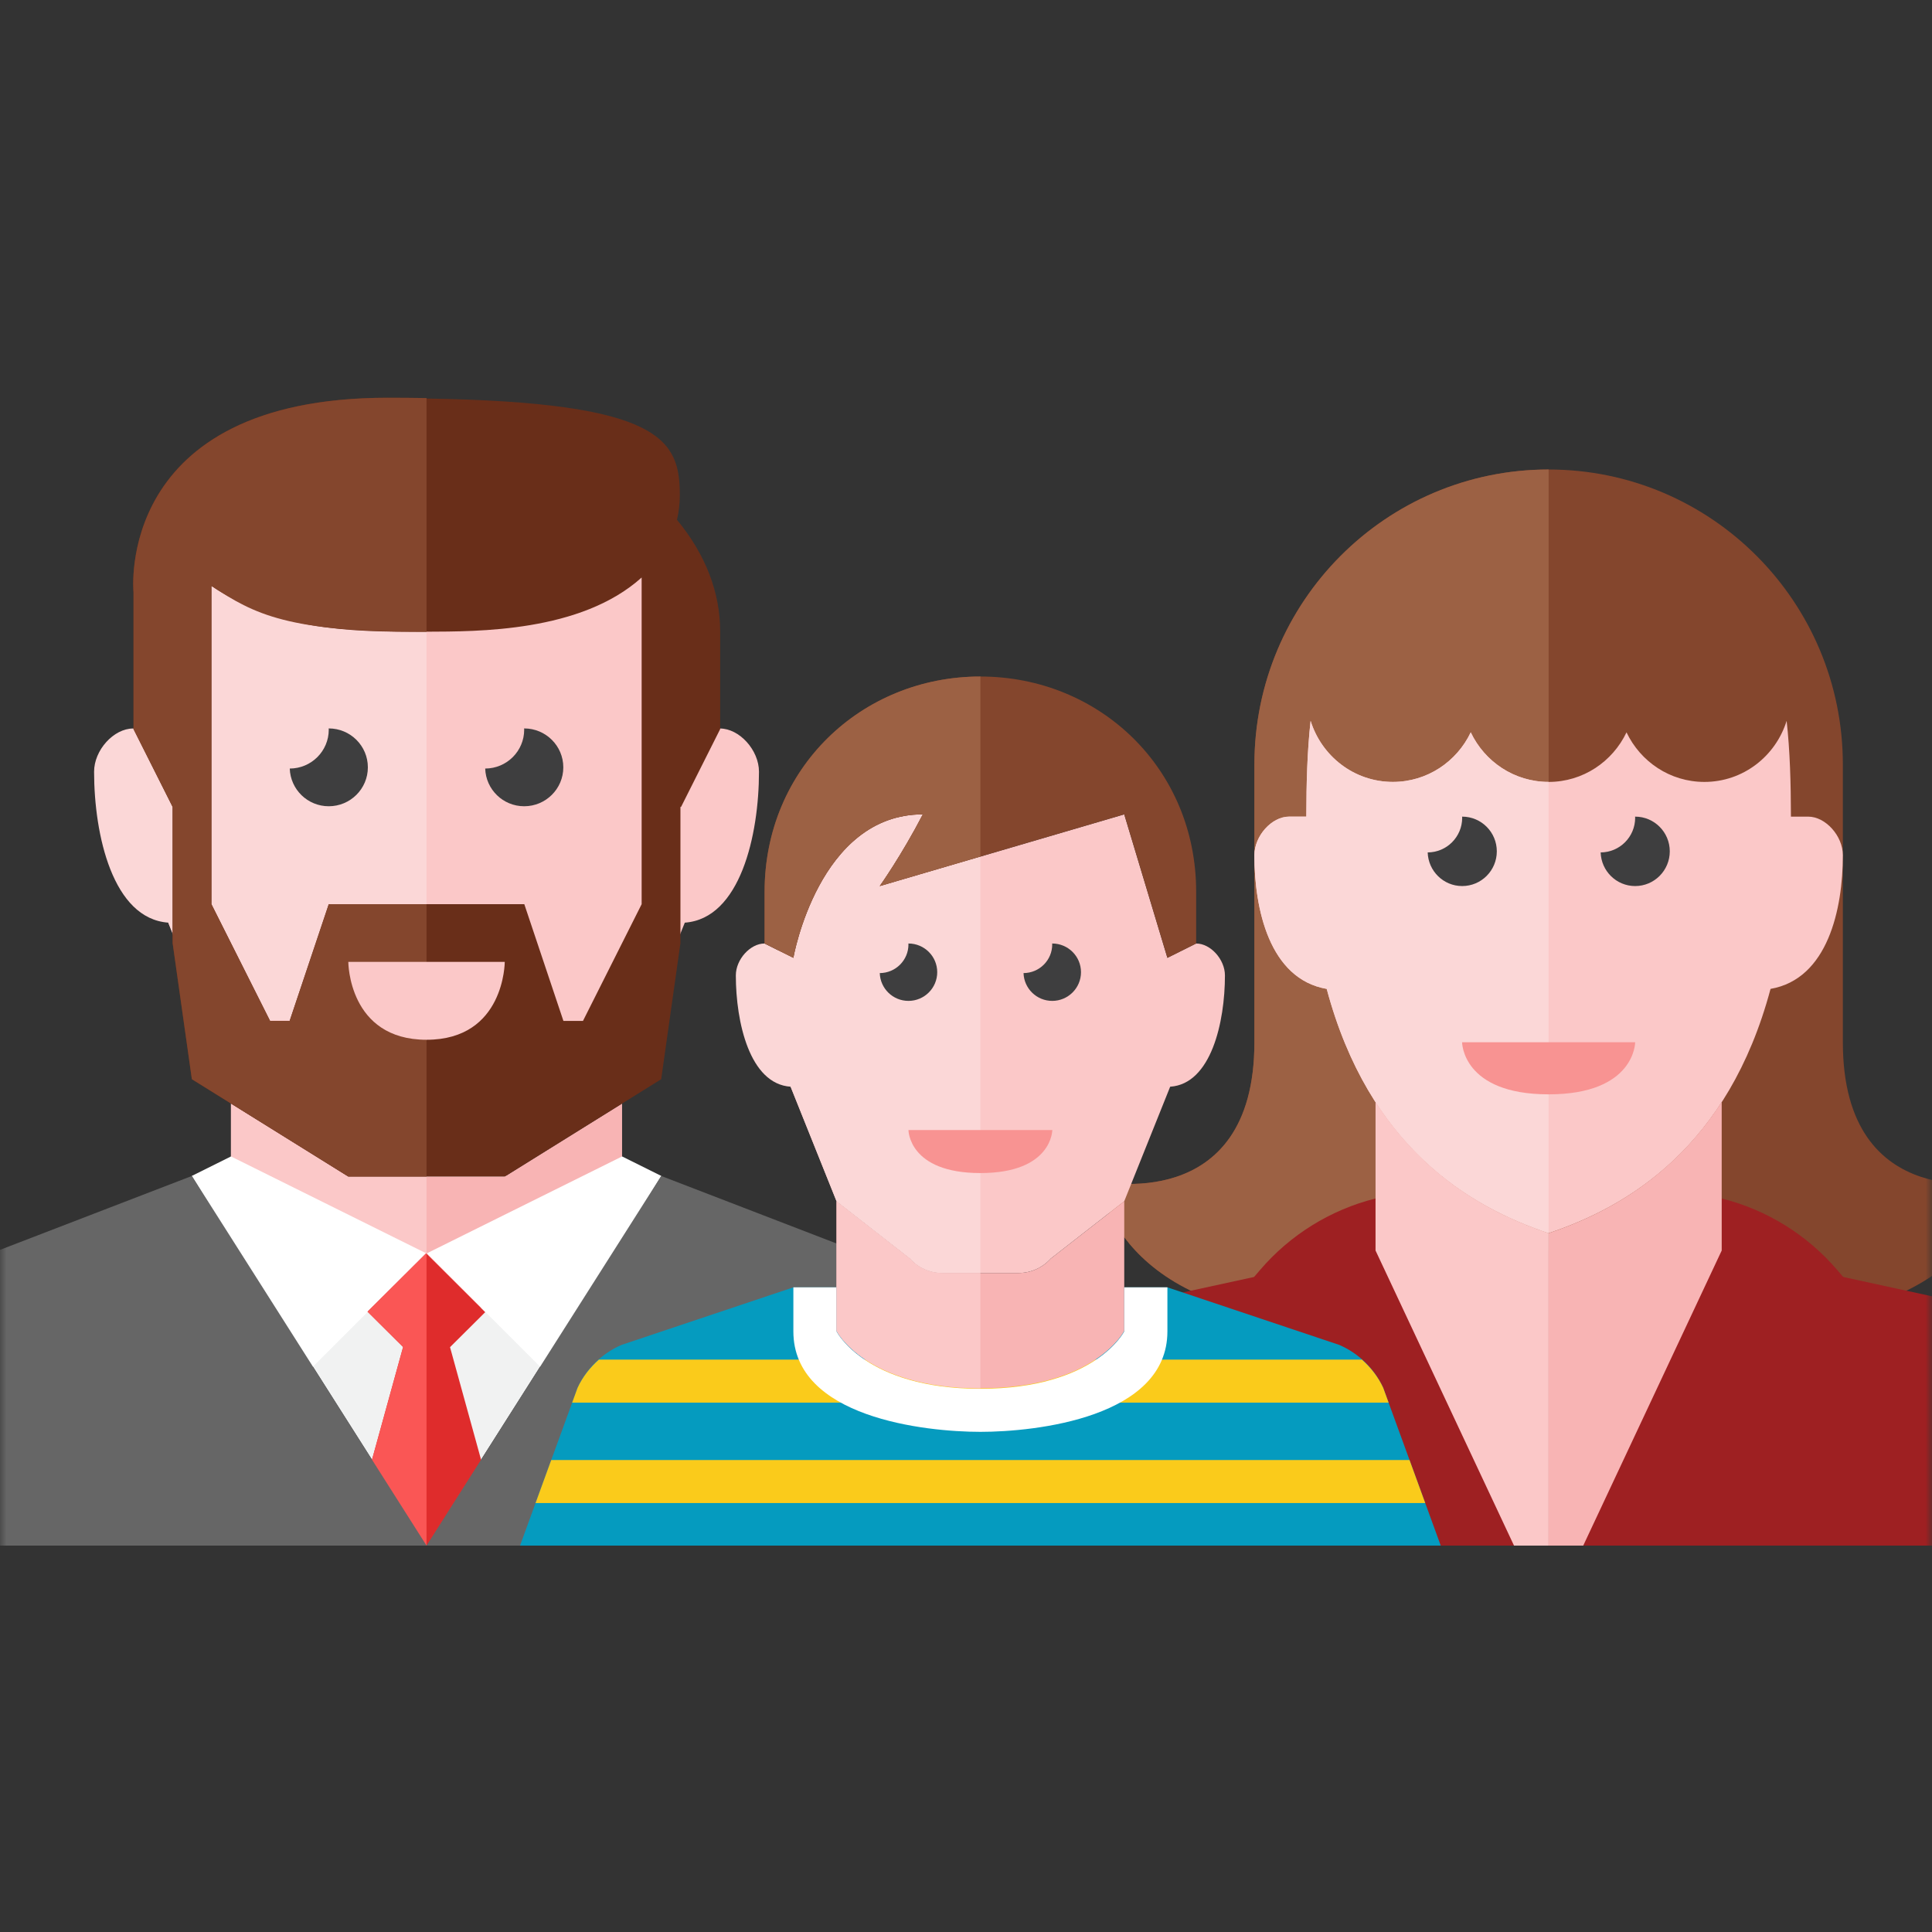 <?xml version="1.0" encoding="UTF-8" standalone="no"?>
<svg width="150px" height="150px" viewBox="0 0 150 150" version="1.1" xmlns="http://www.w3.org/2000/svg" xmlns:xlink="http://www.w3.org/1999/xlink">
    <rect x="0" y="0" width="150" height="150" fill="#333333" stroke="none"/>
    <!-- Generator: Sketch 39.1 (31720) - http://www.bohemiancoding.com/sketch -->
    <title>assets/img_relative_no_bg</title>
    <desc>Created with Sketch.</desc>
    <defs>
        <rect id="path-1" x="0" y="0" width="150" height="150"></rect>
    </defs>
    <g id="Freshness" stroke="none" stroke-width="1" fill="none" fill-rule="evenodd">
        <g id="assets/img_relative_no_bg">
            <mask id="mask-2" fill="white">
                <use xlink:href="#path-1"></use>
            </mask>
            <g id="Mask"></g>
            <g id="Group-6" mask="url(#mask-2)">
                <g transform="translate(-16.048, 30.882)" id="Group">
                    <g transform="translate(93.282, 5.57)">
                        <path d="M65.845,44.469 L65.845,22.908 C65.845,10.256 55.617,0 43.001,0 C30.384,0 20.157,10.256 20.157,22.908 L20.157,44.469 C20.157,57.944 8.063,55.249 8.063,55.249 C8.063,55.249 9.406,66.03 26.875,66.03 L42.977,66.03 L43.001,66.03 L59.126,66.03 C76.595,66.03 77.939,55.249 77.939,55.249 C77.939,55.249 65.845,57.944 65.845,44.469" id="Fill-1779" fill="#84462D"></path>
                        <path d="M20.157,22.908 L20.157,44.469 C20.157,57.944 8.063,55.249 8.063,55.249 C8.063,55.249 9.406,66.03 26.875,66.03 L42.977,66.03 L43.001,66.03 L43.001,0 C30.384,0 20.157,10.256 20.157,22.908" id="Fill-1780" fill="#9C6144"></path>
                        <path d="M63.157,26.951 L61.814,26.951 L61.814,26.923 C61.808,24.361 61.742,21.864 61.48,19.514 C60.627,22.253 58.107,24.256 55.095,24.256 C52.419,24.256 50.128,22.676 49.048,20.407 C47.967,22.676 45.676,24.256 43.001,24.256 C40.325,24.256 38.034,22.676 36.954,20.407 C35.873,22.676 33.582,24.256 30.907,24.256 C27.894,24.256 25.374,22.253 24.521,19.514 C24.259,21.864 24.193,24.361 24.188,26.923 L24.188,26.951 L22.844,26.951 C21.5,26.951 20.157,28.448 20.157,29.945 C20.157,34.11 21.318,39.554 25.771,40.325 C29.052,52.591 36.814,57.224 43.001,59.292 C49.187,57.224 56.949,52.591 60.231,40.325 C64.684,39.554 65.845,34.11 65.845,29.945 C65.845,28.448 64.501,26.951 63.157,26.951" id="Fill-1781" fill="#FBC8C8"></path>
                        <path d="M36.954,20.407 C35.873,22.676 33.582,24.255 30.907,24.255 C27.894,24.255 25.374,22.254 24.521,19.513 C24.259,21.863 24.193,24.362 24.188,26.922 L24.188,26.95 L22.844,26.95 C21.5,26.95 20.157,28.449 20.157,29.946 C20.157,34.11 21.318,39.554 25.771,40.326 C29.052,52.59 36.814,57.224 43.001,59.291 L43.001,24.255 C40.325,24.255 38.034,22.676 36.954,20.407" id="Fill-1782" fill="#FBD7D7"></path>
                        <path d="M81.176,70.966 C79.981,67.852 77.417,65.468 74.231,64.51 L56.438,60.64 L43,60.64 L29.563,60.64 L11.771,64.51 C8.584,65.468 6.02,67.852 4.826,70.966 L-0,83.548 L43,83.548 L86.001,83.548 L81.176,70.966 Z" id="Fill-1783" fill="#9E2022"></path>
                        <path d="M56.438,60.64 L56.438,56.597 C59.935,57.473 63.074,59.419 65.419,62.164 L69.876,67.377 L60.47,67.377 L60.658,67.753 C63.949,74.353 59.704,83.548 45.688,83.548 L56.438,60.64 Z" id="Fill-1784" fill="#9E2022"></path>
                        <path d="M29.563,60.64 L29.563,56.597 C26.067,57.473 22.927,59.419 20.583,62.164 L16.125,67.377 L25.532,67.377 L25.344,67.753 C22.053,74.353 26.298,83.548 40.313,83.548 L29.563,60.64 Z" id="Fill-1785" fill="#9E2022"></path>
                        <path d="M36.282,44.469 L49.72,44.469 C49.72,44.469 49.72,48.512 43.001,48.512 C36.282,48.512 36.282,44.469 36.282,44.469" id="Fill-1786" fill="#F89392"></path>
                        <path d="M38.978,29.646 C38.978,28.158 37.774,26.951 36.29,26.951 L36.282,26.951 C36.284,26.979 36.29,27.007 36.29,27.036 C36.29,28.521 35.092,29.725 33.611,29.73 C33.657,31.178 34.835,32.341 36.29,32.341 C37.774,32.341 38.978,31.134 38.978,29.646" id="Fill-1787" fill="#3E3E3F"></path>
                        <path d="M52.407,29.646 C52.407,28.158 51.203,26.951 49.72,26.951 L49.712,26.951 C49.713,26.979 49.72,27.007 49.72,27.036 C49.72,28.521 48.521,29.725 47.04,29.73 C47.086,31.178 48.264,32.341 49.72,32.341 C51.203,32.341 52.407,31.134 52.407,29.646" id="Fill-1788" fill="#3E3E3F"></path>
                        <path d="M43.001,59.292 L43.001,83.548 L45.688,83.548 L56.438,60.64 L56.438,49.095 C52.621,55.019 47.414,57.816 43.001,59.292" id="Fill-1789" fill="#F8B4B4"></path>
                        <path d="M29.563,49.095 L29.563,60.639 L40.313,83.547 L43.001,83.547 L43.001,59.291 C38.588,57.817 33.381,55.018 29.563,49.095" id="Fill-1790" fill="#FBC8C8"></path>
                    </g>
                    <g transform="translate(0.579, 0)">
                        <polygon id="Fill-749" fill="#F1F2F2" points="48.585 89.118 30.366 60.414 66.805 60.414"></polygon>
                        <path d="M54.658,60.465 L48.584,60.465 L42.511,60.465 L33.402,54.798 L33.402,59.659 C33.402,59.659 33.402,70.987 48.584,70.987 C63.767,70.987 63.767,59.659 63.767,59.659 L63.767,54.798 L54.658,60.465 Z" id="Fill-750" fill="#F8B4B4"></path>
                        <path d="M74.396,29.035 C74.396,27.356 72.878,25.678 71.36,25.678 C69.841,25.678 69.841,27.356 69.841,27.356 L69.841,25.678 C69.814,12.084 68.287,3.021 48.585,3.021 C28.884,3.021 27.357,12.084 27.329,25.678 L27.329,37.757 L33.402,52.862 L41.153,58.898 C42.017,59.863 43.255,60.415 44.554,60.415 L48.585,60.415 L52.616,60.415 C53.916,60.415 55.153,59.863 56.017,58.898 L63.768,52.862 L68.637,40.753 C72.942,40.445 74.396,33.948 74.396,29.035" id="Fill-751" fill="#FBC8C8"></path>
                        <path d="M27.329,25.678 L27.329,27.356 C27.329,27.356 27.329,25.678 25.811,25.678 C24.293,25.678 22.774,27.356 22.774,29.034 C22.774,33.949 24.229,40.444 28.533,40.752 L33.402,52.862 L41.153,58.898 C42.017,59.863 43.255,60.414 44.554,60.414 L48.585,60.414 L48.585,3.021 C28.884,3.021 27.357,12.084 27.329,25.678" id="Fill-752" fill="#FBD7D7"></path>
                        <polygon id="Fill-753" fill="#FBC8C8" points="37.956 48.382 37.973 48.33 36.412 48.33 36.438 48.382"></polygon>
                        <path d="M48.584,60.465 L42.511,60.465 L33.402,54.798 L33.402,59.659 C33.402,59.659 33.402,70.987 48.584,70.987 L48.584,60.465 L48.584,60.465 Z" id="Fill-754" fill="#FBC8C8"></path>
                        <path d="M60.731,48.382 L59.213,48.382 L56.176,39.319 L48.584,39.319 L40.993,39.319 L37.956,48.382 L36.438,48.382 L31.883,39.319 L31.883,14.612 C36.953,18.004 42.226,18.195 48.584,18.168 L48.584,18.163 C52.538,18.145 60.565,18.21 65.286,13.955 L65.286,39.319 L60.731,48.382 Z M68.029,9.476 C68.178,8.847 68.251,8.208 68.251,7.57 C68.251,3.279 66.872,0.347 48.584,0.06 L48.584,0.024 C47.623,0.01 46.629,-0 45.572,-0 C26.575,-0 25.769,12.055 25.812,14.62 C25.818,14.926 25.834,15.106 25.834,15.106 L25.834,25.703 L25.834,25.724 L28.871,31.766 L28.871,42.34 L30.365,52.908 L42.511,60.465 L48.584,60.465 L54.658,60.465 L66.804,52.908 L68.298,42.34 L68.298,31.766 L68.347,31.766 L71.383,25.724 L71.383,18.125 C71.383,15.139 70.258,12.167 68.029,9.476 L68.029,9.476 Z" id="Fill-755" fill="#692E19"></path>
                        <path d="M48.585,18.168 L48.585,0.024 C47.624,0.01 46.63,-0 45.573,-0 C24.317,-0 25.835,15.104 25.835,15.104 L25.835,25.724 L28.872,31.766 L28.872,42.34 L30.366,52.908 L42.512,60.465 L48.585,60.465 L48.585,39.319 L40.994,39.319 L37.957,48.382 L36.439,48.382 L31.884,39.319 L31.884,14.598 C35.208,16.822 37.86,18.208 48.585,18.168" id="Fill-756" fill="#84462D"></path>
                        <path d="M44.03,28.694 C44.03,27.027 42.67,25.673 40.994,25.673 C40.991,25.673 40.988,25.675 40.985,25.675 C40.986,25.707 40.994,25.737 40.994,25.768 C40.994,27.433 39.639,28.783 37.966,28.788 C38.018,30.412 39.35,31.715 40.994,31.715 C42.67,31.715 44.03,30.362 44.03,28.694" id="Fill-757" fill="#3E3E3F"></path>
                        <path d="M59.204,28.694 C59.204,27.027 57.843,25.673 56.167,25.673 C56.164,25.673 56.161,25.675 56.158,25.675 C56.16,25.707 56.167,25.737 56.167,25.768 C56.167,27.433 54.813,28.783 53.14,28.788 C53.191,30.412 54.523,31.715 56.167,31.715 C57.843,31.715 59.204,30.362 59.204,28.694" id="Fill-758" fill="#3E3E3F"></path>
                        <polygon id="Fill-759" fill="#FFFFFF" points="30.366 60.414 33.402 58.904 48.562 66.427 39.476 75.519"></polygon>
                        <polygon id="Fill-760" fill="#FFFFFF" points="66.805 60.414 63.768 58.904 48.608 66.427 57.695 75.519"></polygon>
                        <polygon id="Fill-761" fill="#DF2C2C" points="54.658 89.118 50.409 73.711 53.14 70.995 48.556 66.427 44.005 70.956 46.765 73.7 42.512 89.118"></polygon>
                        <polygon id="Fill-762" fill="#FA5655" points="48.585 89.118 48.585 66.456 48.556 66.427 44.005 70.956 46.765 73.7 42.512 89.118"></polygon>
                        <path d="M0,89.118 L6.073,72.502 C7.007,70.489 8.651,68.886 10.693,67.997 L30.366,60.419 L48.585,89.118 L0,89.118 Z" id="Fill-763" fill="#666666"></path>
                        <path d="M97.171,89.118 L91.097,72.502 C90.164,70.489 88.519,68.886 86.477,67.997 L66.805,60.419 L48.585,89.118 L97.171,89.118 Z" id="Fill-764" fill="#666666"></path>
                        <path d="M42.512,43.799 L54.658,43.799 C54.658,43.799 54.658,49.845 48.585,49.845 C42.512,49.845 42.512,43.799 42.512,43.799" id="Fill-766" fill="#FBC8C8"></path>
                    </g>
                    <g transform="translate(56.424, 21.165)">
                        <path d="M52.494,21.206 L50.261,22.32 L46.91,11.18 L27.923,16.75 C27.923,16.75 29.598,14.403 31.273,11.18 C23.176,11.18 21.221,22.32 21.221,22.32 L20.104,21.763 L20.104,30.077 L24.572,41.217 L30.275,45.667 C30.909,46.379 31.819,46.787 32.776,46.787 L35.741,46.787 L38.706,46.787 C39.662,46.787 40.573,46.379 41.208,45.667 L46.91,41.217 L50.476,32.325 C53.655,32.113 54.728,27.311 54.728,23.681 C54.728,22.443 53.611,21.206 52.494,21.206" id="Fill-2029" fill="#FBC8C8"></path>
                        <path d="M67.014,55.699 C66.327,54.214 65.118,53.031 63.615,52.376 L50.261,47.901 L35.741,47.901 L21.221,47.901 L7.866,52.376 C6.364,53.031 5.155,54.214 4.468,55.699 L0,67.952 L71.482,67.952 L67.014,55.699 Z" id="Fill-2030" fill="#059BBF"></path>
                        <polygon id="Fill-2031" fill="#FACB1B" points="1.204 64.651 70.278 64.651 69.06 61.309 2.422 61.309"></polygon>
                        <path d="M4.468,55.699 L4.047,56.853 L67.435,56.853 L67.014,55.699 C66.622,54.852 66.046,54.12 65.357,53.511 L6.125,53.511 C5.436,54.12 4.86,54.852 4.468,55.699" id="Fill-2032" fill="#FACB1B"></path>
                        <path d="M35.741,59.121 C40.049,59.121 50.261,58.007 50.261,51.323 L50.261,47.901 L46.91,47.901 L46.91,51.323 C46.91,51.323 44.676,55.779 35.741,55.779 C26.806,55.779 24.572,51.323 24.572,51.323 L24.572,47.901 L21.221,47.901 L21.221,51.323 C21.221,58.007 31.433,59.121 35.741,59.121" id="Fill-2033" fill="#FFFFFF"></path>
                        <path d="M38.706,46.787 L35.741,46.787 L32.775,46.787 C31.82,46.787 30.91,46.379 30.275,45.667 L24.572,41.217 L24.572,51.283 C24.572,51.283 26.805,55.739 35.741,55.739 C44.676,55.739 46.91,51.283 46.91,51.283 L46.91,41.217 L41.208,45.667 C40.572,46.379 39.662,46.787 38.706,46.787" id="Fill-2034" fill="#F8B4B4"></path>
                        <path d="M30.274,45.667 L24.571,41.217 L24.571,51.283 C24.571,51.283 26.805,55.739 35.74,55.739 L35.74,46.787 L32.776,46.787 C31.82,46.787 30.91,46.38 30.274,45.667" id="Fill-2035" fill="#FBC8C8"></path>
                        <path d="M31.273,11.18 C23.176,11.18 21.221,22.32 21.221,22.32 L18.987,21.206 C17.87,21.206 16.754,22.443 16.754,23.681 C16.754,27.311 17.827,32.113 21.006,32.325 L24.572,41.217 L30.275,45.667 C30.909,46.38 31.819,46.787 32.776,46.787 L35.741,46.787 L35.741,14.456 L27.923,16.75 C27.923,16.75 29.598,14.403 31.273,11.18" id="Fill-2036" fill="#FBD7D7"></path>
                        <path d="M32.39,23.434 C32.39,22.204 31.389,21.206 30.156,21.206 L30.15,21.206 C30.151,21.229 30.156,21.252 30.156,21.276 C30.156,22.503 29.16,23.499 27.929,23.503 C27.967,24.7 28.947,25.662 30.156,25.662 C31.389,25.662 32.39,24.663 32.39,23.434" id="Fill-2037" fill="#3E3E3F"></path>
                        <path d="M43.552,23.434 C43.552,22.204 42.551,21.206 41.318,21.206 L41.312,21.206 C41.313,21.229 41.318,21.252 41.318,21.276 C41.318,22.503 40.322,23.499 39.091,23.503 C39.128,24.7 40.109,25.662 41.318,25.662 C42.551,25.662 43.552,24.663 43.552,23.434" id="Fill-2038" fill="#3E3E3F"></path>
                        <path d="M30.156,35.687 L41.325,35.687 C41.325,35.687 41.325,39.029 35.741,39.029 C30.156,39.029 30.156,35.687 30.156,35.687" id="Fill-2039" fill="#F89392"></path>
                        <path d="M35.741,0.478 C26.488,0.478 18.987,7.63 18.987,17.187 L18.987,21.206 L21.221,22.32 C21.221,22.32 23.176,11.18 31.273,11.18 C29.598,14.403 27.923,16.75 27.923,16.75 L46.91,11.18 L50.261,22.32 L52.494,21.206 L52.494,17.187 C52.494,7.63 44.993,0.478 35.741,0.478" id="Fill-2040" fill="#84462D"></path>
                        <path d="M18.987,17.187 L18.987,21.205 L21.221,22.319 C21.221,22.319 23.176,11.179 31.273,11.179 C29.598,14.402 27.923,16.749 27.923,16.749 L35.741,14.456 L35.741,0.478 C26.488,0.478 18.987,7.629 18.987,17.187" id="Fill-2041" fill="#9C6144"></path>
                    </g>
                </g>
            </g>
        </g>
    </g>
</svg>